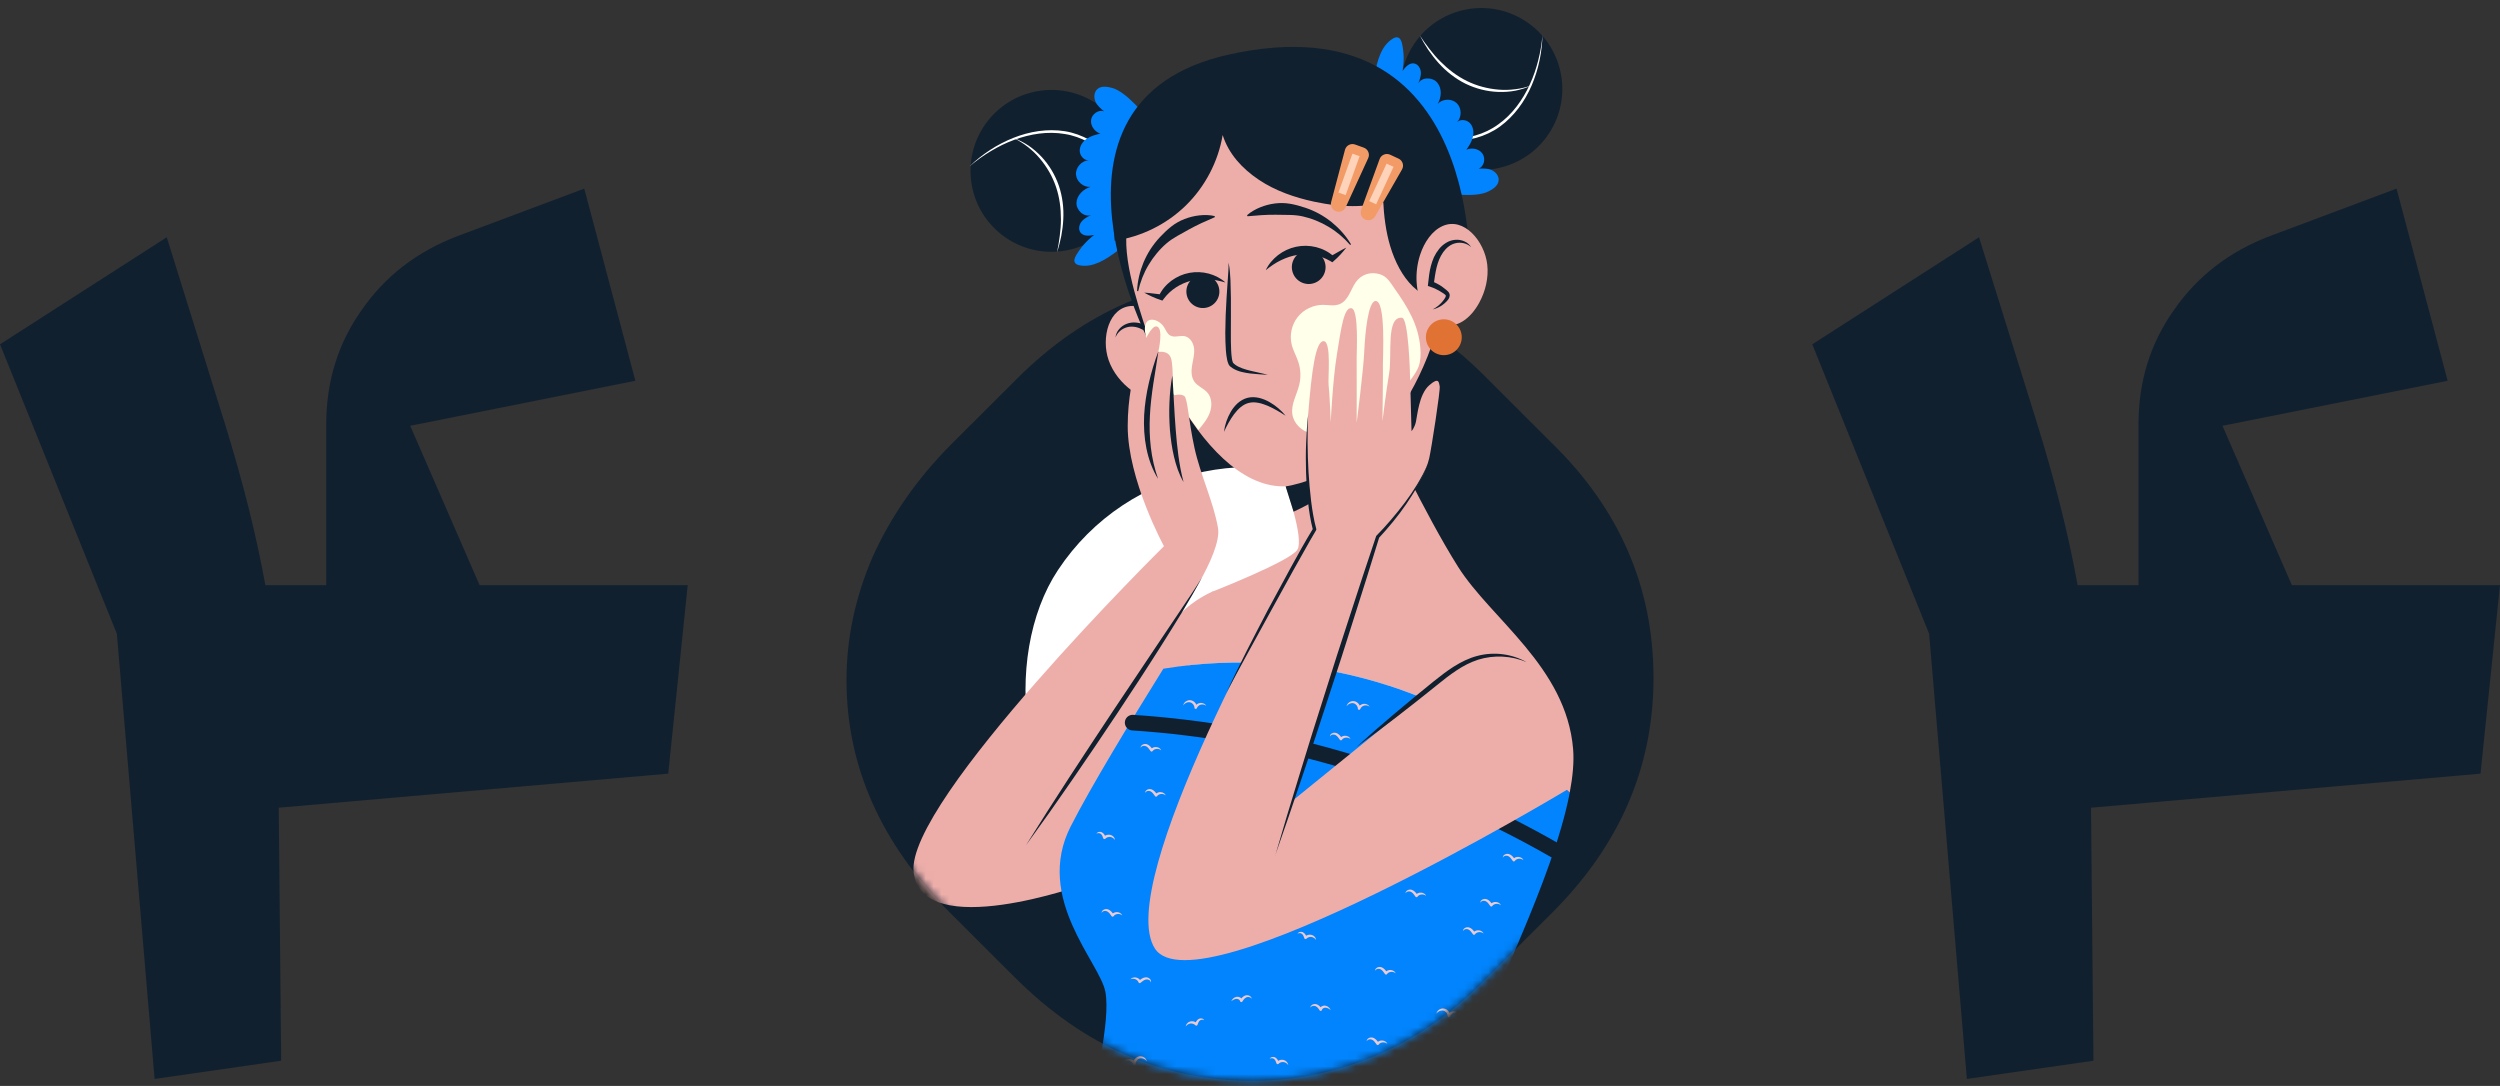 <svg width="320" height="139" viewBox="0 0 320 139" fill="none" xmlns="http://www.w3.org/2000/svg">
<rect x="0" y="0" width="320" height="139" fill="#333333" stroke="none"/>
<path d="M14.957 81.123L0 44.069L21.345 30.368L28.824 54.344C31.109 61.714 32.823 68.564 33.965 74.895H41.755V54.344C41.755 48.843 43.261 43.965 46.274 39.71C49.286 35.35 53.389 32.185 58.582 30.212L74.786 24.141L81.329 48.74L52.506 54.5L61.387 74.895H88.029L85.536 99.027L35.679 103.387L35.991 135.77L19.787 138.106L14.957 81.123Z" fill="#11202F"/>
<path d="M139.839 125.806C134.853 120.824 132.36 115.219 132.36 108.992C132.36 105.982 132.983 103.023 134.23 100.117C135.58 97.107 137.502 94.357 139.994 91.866L144.669 87.195C149.55 82.317 155.211 79.878 161.651 79.878C168.195 79.878 173.856 82.317 178.634 87.195L183.308 91.866C188.19 96.64 190.631 102.297 190.631 108.836C190.631 115.271 188.19 120.928 183.308 125.806L178.634 130.477C176.245 132.968 173.596 134.836 170.688 136.082C167.779 137.327 164.767 137.95 161.651 137.95C155.211 137.95 149.498 135.459 144.513 130.477L139.839 125.806ZM161.651 122.692L175.362 108.992L161.651 95.291L147.94 108.992L161.651 122.692Z" fill="#11202F"/>
<path d="M246.928 81.123L231.971 44.069L253.316 30.368L260.795 54.344C263.08 61.714 264.794 68.564 265.936 74.895H273.726V54.344C273.726 48.843 275.232 43.965 278.245 39.71C281.257 35.35 285.36 32.185 290.553 30.212L306.757 24.141L313.3 48.74L284.477 54.5L293.358 74.895H320L317.507 99.027L267.65 103.387L267.962 135.77L251.758 138.106L246.928 81.123Z" fill="#11202F"/>
<path d="M121.609 116.837C112.771 108.015 108.352 98.092 108.352 87.065C108.352 81.736 109.456 76.498 111.666 71.352C114.06 66.023 117.466 61.153 121.885 56.742L130.171 48.472C138.825 39.835 148.861 35.516 160.277 35.516C171.877 35.516 181.912 39.835 190.383 48.472L198.668 56.742C207.323 65.196 211.65 75.212 211.65 86.789C211.65 98.183 207.323 108.199 198.668 116.837L190.383 125.107C186.148 129.517 181.452 132.825 176.296 135.03C171.141 137.236 165.801 138.338 160.277 138.338C148.861 138.338 138.733 133.928 129.895 125.107L121.609 116.837Z" fill="#11202F"/>
<rect x="151.67" y="48.417" width="58.913" height="58.913" rx="29.457" transform="rotate(33.501 151.67 48.417)" fill="white"/>
<mask id="mask0_5314_8221" style="mask-type:alpha" maskUnits="userSpaceOnUse" x="108" y="-25" width="104" height="164">
<path d="M121.609 116.835C112.771 108.014 108.352 98.09 108.352 87.063C108.352 81.734 109.456 76.496 111.666 71.351C114.06 66.021 117.466 0.935 121.885 -3.476L130.171 -11.745C138.825 -20.383 148.861 -24.702 160.277 -24.702C171.877 -24.702 181.912 -20.383 190.383 -11.745L198.668 -3.476C207.323 4.978 211.65 75.21 211.65 86.788C211.65 98.182 207.323 108.198 198.668 116.835L190.383 125.105C186.148 129.516 181.452 132.824 176.296 135.029C171.141 137.234 165.801 138.337 160.277 138.337C148.861 138.337 138.733 133.926 129.895 125.105L121.609 116.835Z" fill="#11202F"/>
</mask>
<g mask="url(#mask0_5314_8221)">
<path d="M177.812 87.783C186.399 90.571 194.34 95.3 200.921 101.477C201.314 99.411 201.492 97.504 201.358 95.874C200.484 85.373 190.857 79.249 186.627 72.541C182.398 65.833 177.185 54.705 177.185 54.705L164.561 62.262C164.561 62.262 166.94 68.895 166.066 70.356C165.192 71.814 155.128 75.753 155.128 75.753C155.128 75.753 152.366 80.048 148.91 85.598C158.537 84.031 168.538 84.774 177.815 87.786L177.812 87.783Z" fill="#EDAEAA"/>
<path d="M135.86 32.153C141.538 31.45 145.571 26.276 144.868 20.598C144.165 14.919 138.991 10.886 133.313 11.589C127.635 12.293 123.601 17.466 124.305 23.145C125.008 28.823 130.181 32.856 135.86 32.153Z" fill="#11202F"/>
<path d="M124.119 21.27C125.727 19.734 127.621 18.479 129.704 17.649C131.779 16.822 134.08 16.444 136.318 16.797C138.553 17.165 140.632 18.36 142.086 20.084C142.814 20.945 143.394 21.922 143.81 22.965C144.212 24.01 144.459 25.112 144.521 26.224C144.253 24.02 143.348 21.903 141.884 20.265C140.426 18.629 138.425 17.48 136.265 17.149C134.105 16.781 131.864 17.143 129.807 17.905C128.773 18.282 127.778 18.773 126.829 19.344C125.877 19.906 124.978 20.561 124.122 21.273L124.119 21.27Z" fill="white"/>
<path d="M129.734 17.67C130.414 17.901 131.057 18.245 131.66 18.641C132.256 19.05 132.808 19.531 133.305 20.058C134.3 21.12 135.059 22.399 135.536 23.779C136.002 25.165 136.179 26.635 136.101 28.081C136.064 28.805 135.973 29.523 135.839 30.231C135.693 30.937 135.521 31.636 135.293 32.316C135.433 31.614 135.568 30.909 135.649 30.2C135.742 29.495 135.799 28.783 135.799 28.074C135.802 26.657 135.618 25.24 135.162 23.907C134.712 22.574 133.988 21.338 133.077 20.261C132.621 19.721 132.106 19.231 131.544 18.797C130.988 18.354 130.377 17.983 129.73 17.67H129.734Z" fill="white"/>
<path d="M198.827 16.131C201.447 11.044 199.447 4.796 194.36 2.176C189.273 -0.444 183.026 1.556 180.406 6.643C177.786 11.73 179.786 17.977 184.873 20.597C189.959 23.217 196.207 21.217 198.827 16.131Z" fill="#11202F"/>
<path d="M197.441 4.423C197.391 6.646 196.939 8.871 196.055 10.932C195.175 12.986 193.811 14.877 191.979 16.21C190.137 17.53 187.821 18.155 185.576 17.964C184.453 17.868 183.351 17.59 182.324 17.147C181.3 16.694 180.345 16.088 179.518 15.345C181.266 16.713 183.404 17.571 185.598 17.693C187.786 17.821 190.012 17.215 191.776 15.923C193.564 14.656 194.891 12.814 195.809 10.822C196.271 9.824 196.63 8.775 196.898 7.701C197.176 6.63 197.344 5.531 197.447 4.423H197.441Z" fill="white"/>
<path d="M196.017 10.935C195.371 11.25 194.675 11.465 193.966 11.609C193.255 11.743 192.527 11.793 191.8 11.768C190.345 11.721 188.903 11.353 187.589 10.716C186.281 10.067 185.117 9.152 184.146 8.075C183.662 7.539 183.219 6.964 182.81 6.371C182.414 5.769 182.042 5.151 181.721 4.511C182.12 5.107 182.52 5.7 182.966 6.259C183.4 6.824 183.862 7.367 184.365 7.869C185.363 8.875 186.497 9.745 187.761 10.367C189.022 10.991 190.408 11.356 191.816 11.472C192.521 11.531 193.23 11.515 193.935 11.422C194.641 11.344 195.337 11.172 196.014 10.935H196.017Z" fill="white"/>
<path d="M175.959 9.518C176.299 7.791 176.774 5.865 178.275 4.948C178.466 4.832 178.693 4.732 178.912 4.789C179.24 4.873 179.383 5.251 179.458 5.578C179.717 6.724 179.739 7.923 179.524 9.078C179.889 8.581 180.379 8.029 180.988 8.119C181.49 8.194 181.827 8.715 181.868 9.221C181.909 9.727 181.721 10.223 181.537 10.694C181.977 9.836 183.363 9.845 183.978 10.585C184.596 11.325 184.515 12.467 184.025 13.295C184.634 12.627 185.801 12.583 186.457 13.201C187.112 13.822 187.134 14.99 186.5 15.636C186.95 15.208 187.743 15.32 188.164 15.773C188.585 16.226 188.676 16.916 188.532 17.518C188.392 18.12 188.052 18.654 187.696 19.163C188.401 18.86 189.322 19.038 189.759 19.669C190.196 20.299 189.965 21.326 189.25 21.601C189.822 21.548 190.418 21.538 190.942 21.776C191.463 22.013 191.888 22.55 191.826 23.118C191.754 23.767 191.126 24.195 190.546 24.491C188.685 25.44 185.043 24.626 182.957 24.763" fill="#0184FD"/>
<path d="M142.977 32.155C141.56 33.198 139.912 34.3 138.182 33.959C137.961 33.916 137.727 33.838 137.605 33.647C137.421 33.366 137.567 32.989 137.736 32.698C138.32 31.677 139.113 30.779 140.052 30.073C139.45 30.192 138.713 30.27 138.326 29.792C138.004 29.399 138.107 28.784 138.423 28.384C138.735 27.985 139.206 27.747 139.662 27.52C138.757 27.854 137.745 26.911 137.789 25.95C137.833 24.988 138.663 24.198 139.584 23.921C138.685 24.002 137.792 23.246 137.727 22.344C137.661 21.442 138.435 20.568 139.337 20.518C138.719 20.531 138.21 19.913 138.204 19.291C138.198 18.673 138.598 18.105 139.109 17.756C139.621 17.406 140.233 17.244 140.839 17.109C140.115 16.857 139.556 16.101 139.659 15.343C139.762 14.584 140.626 13.982 141.341 14.259C140.882 13.913 140.439 13.514 140.211 12.989C139.987 12.461 140.037 11.778 140.467 11.4C140.957 10.969 141.71 11.079 142.34 11.25C144.354 11.806 146.492 14.868 148.121 16.176" fill="#0184FD"/>
<path d="M141.899 46.086C142.452 47.684 143.588 49.067 144.915 50.025C145.817 50.677 146.831 51.158 147.855 51.27C148.879 51.383 149.912 51.102 150.608 50.381C151.245 49.722 151.561 48.748 151.635 47.746C151.81 45.433 150.752 42.942 149.085 41.213C147.93 40.011 146.41 39.118 144.924 39.159C141.928 39.243 140.919 43.255 141.899 46.083V46.086Z" fill="#EDAEAA"/>
<g style="mix-blend-mode:multiply">
<path d="M150.683 48.236C149.972 48.305 149.235 48.161 148.579 47.831C148.38 47.731 148.164 47.578 148.139 47.35C148.127 47.222 148.177 47.1 148.23 46.988C148.542 46.32 148.963 45.714 149.475 45.202C148.923 44.331 148.361 43.451 147.621 42.749C146.881 42.046 145.936 41.528 144.958 41.544C143.985 41.559 143.014 42.206 142.786 43.195C142.786 43.195 141.899 46.086 145.346 48.536C148.979 51.121 150.683 48.236 150.683 48.236Z" fill="#EDAEAA"/>
</g>
<path d="M142.786 43.192C142.849 42.421 143.461 41.728 144.225 41.444C144.606 41.294 145.037 41.244 145.446 41.291C145.855 41.331 146.257 41.447 146.623 41.625C146.991 41.8 147.331 42.018 147.64 42.271C147.949 42.53 148.224 42.814 148.477 43.114C148.989 43.71 149.385 44.369 149.782 45.005L149.941 45.261L149.735 45.458C149.426 45.748 149.148 46.076 148.904 46.432C148.78 46.607 148.664 46.788 148.558 46.978C148.505 47.072 148.449 47.175 148.424 47.237C148.399 47.306 148.396 47.328 148.408 47.378C148.436 47.484 148.602 47.609 148.795 47.709C148.982 47.809 149.179 47.905 149.382 47.98C149.791 48.127 150.231 48.221 150.687 48.239C150.244 48.342 149.769 48.352 149.307 48.267C149.076 48.224 148.845 48.164 148.624 48.08C148.414 47.993 148.143 47.905 147.959 47.599C147.865 47.447 147.859 47.228 147.906 47.081C147.949 46.928 147.999 46.831 148.043 46.722C148.14 46.507 148.246 46.295 148.361 46.089C148.605 45.68 148.892 45.299 149.22 44.949L149.17 45.399C148.761 44.771 148.349 44.16 147.896 43.601C147.44 43.048 146.922 42.561 146.317 42.224C145.717 41.89 145.021 41.709 144.353 41.865C143.688 42.018 143.052 42.48 142.783 43.198L142.786 43.192Z" fill="#11202F"/>
<path d="M147.776 53.099C148.163 54.307 149.456 54.972 150.664 54.585C151.872 54.198 152.537 52.906 152.149 51.698C151.762 50.49 150.47 49.825 149.262 50.212C148.054 50.599 147.389 51.891 147.776 53.099Z" fill="#64B38F"/>
<path d="M143.943 31.237C145.095 42.733 154.456 63.413 165.144 62.205C178.02 60.754 186.283 42.693 185.134 31.196C183.982 19.7 173.731 11.315 162.235 12.464C150.738 13.616 142.791 19.74 143.943 31.234V31.237Z" fill="#EDAEAA"/>
<path d="M183.337 38.176C181.464 37.63 180.05 36.06 179.116 34.346C177.184 30.794 176.972 26.58 176.988 22.537C174.266 19.637 170.342 17.708 166.434 16.969C162.526 16.229 158.449 16.585 154.638 17.718C152.986 18.208 151.363 18.848 149.921 19.794C146.147 22.263 144.655 25.147 144.209 29.636C143.762 34.124 146.185 40.514 147.458 44.556C147.458 44.556 130.571 12.948 157.241 6.995C190.363 -0.399 188.116 35.975 188.116 35.975L183.34 38.179L183.337 38.176Z" fill="#11202F"/>
<path d="M162.023 34.571C162.364 33.828 162.919 33.185 163.578 32.664C164.243 32.149 165.033 31.771 165.878 31.59C166.724 31.406 167.614 31.421 168.454 31.63C169.293 31.84 170.086 32.242 170.717 32.82L170.286 32.81C170.623 32.639 170.948 32.436 171.291 32.248C171.628 32.052 171.975 31.861 172.334 31.69C172.087 32.002 171.837 32.308 171.566 32.595C171.301 32.888 171.01 33.16 170.707 33.425L170.542 33.572L170.277 33.416C169 32.667 167.505 32.417 166.078 32.629C165.363 32.739 164.658 32.97 163.981 33.3C163.297 33.625 162.657 34.062 162.027 34.574L162.023 34.571Z" fill="#11202F"/>
<path d="M165.424 34.727C165.717 35.882 166.894 36.581 168.049 36.285C169.204 35.991 169.903 34.814 169.606 33.66C169.313 32.505 168.136 31.805 166.981 32.102C165.826 32.395 165.127 33.572 165.424 34.727Z" fill="#11202F"/>
<path d="M156.858 36.16C156.093 35.938 155.35 35.785 154.61 35.751C153.874 35.707 153.15 35.766 152.463 35.938C151.096 36.285 149.841 37.077 148.97 38.236L148.789 38.476L148.583 38.407C148.208 38.282 147.843 38.148 147.493 37.983C147.141 37.827 146.797 37.649 146.457 37.458C146.847 37.477 147.231 37.518 147.609 37.568C147.99 37.608 148.361 37.667 148.729 37.696L148.342 37.867C148.695 37.105 149.257 36.441 149.934 35.935C150.612 35.429 151.411 35.08 152.244 34.924C153.078 34.771 153.933 34.811 154.729 35.023C155.522 35.245 156.265 35.617 156.855 36.157L156.858 36.16Z" fill="#11202F"/>
<path d="M156.058 37.006C156.23 38.161 155.434 39.234 154.279 39.406C153.124 39.578 152.05 38.782 151.879 37.627C151.707 36.472 152.503 35.398 153.658 35.226C154.813 35.055 155.887 35.851 156.058 37.006Z" fill="#11202F"/>
<path d="M172.815 31.352C172.006 30.425 171.073 29.626 170.036 29.021C169.524 28.712 168.988 28.446 168.438 28.228C167.892 28.003 167.327 27.828 166.756 27.7C166.184 27.572 165.601 27.522 165.02 27.513L163.288 27.488C162.707 27.482 162.123 27.501 161.527 27.535C160.931 27.572 160.325 27.632 159.679 27.682L159.623 27.547C160.113 27.113 160.687 26.789 161.293 26.542C161.899 26.293 162.542 26.127 163.194 26.043C163.846 25.959 164.514 25.974 165.164 26.087C165.813 26.202 166.447 26.38 167.065 26.586C167.683 26.792 168.279 27.051 168.847 27.36C169.412 27.672 169.949 28.031 170.448 28.431C171.435 29.239 172.296 30.194 172.93 31.271L172.811 31.356L172.815 31.352Z" fill="#11202F"/>
<path d="M145.545 37.259C145.589 36.01 145.891 34.761 146.375 33.578C146.625 32.992 146.925 32.42 147.274 31.877C147.627 31.337 148.03 30.825 148.476 30.348C148.922 29.873 149.397 29.414 149.912 29.005C150.43 28.596 151.011 28.269 151.626 28.031C152.241 27.797 152.884 27.635 153.536 27.566C154.185 27.495 154.844 27.507 155.484 27.657L155.496 27.8C154.906 28.063 154.344 28.3 153.801 28.55C153.261 28.806 152.737 29.065 152.231 29.346L150.72 30.188C150.215 30.473 149.725 30.794 149.284 31.178C148.841 31.559 148.429 31.983 148.055 32.442C147.674 32.895 147.327 33.385 147.025 33.9C146.4 34.927 145.96 36.072 145.689 37.271L145.545 37.252V37.259Z" fill="#11202F"/>
<path d="M164.566 53.226C164.001 52.52 163.301 51.924 162.499 51.466C162.098 51.235 161.66 51.057 161.195 50.936C160.729 50.83 160.22 50.792 159.724 50.911C159.23 51.029 158.787 51.289 158.423 51.608C158.068 51.936 157.768 52.307 157.538 52.711C157.07 53.512 156.778 54.387 156.666 55.284C157.042 54.469 157.462 53.688 157.974 53.001C158.485 52.325 159.123 51.734 159.88 51.566C160.254 51.471 160.658 51.486 161.062 51.563C161.468 51.633 161.867 51.781 162.265 51.941C163.055 52.284 163.815 52.733 164.569 53.225L164.566 53.226Z" fill="#11202F"/>
<path d="M190.369 33.871C190.56 35.551 190.135 37.29 189.352 38.729C188.821 39.706 188.112 40.577 187.238 41.123C186.364 41.666 185.309 41.859 184.373 41.51C183.514 41.191 182.812 40.449 182.31 39.578C181.151 37.567 181.033 34.864 181.785 32.582C182.31 31 183.293 29.539 184.651 28.933C187.388 27.716 190.032 30.9 190.369 33.868V33.871Z" fill="#EDAEAA"/>
<g style="mix-blend-mode:multiply">
<path d="M183.379 39.605C184.05 39.359 184.652 38.913 185.102 38.329C185.239 38.151 185.364 37.92 185.289 37.705C185.245 37.583 185.149 37.495 185.052 37.417C184.481 36.952 183.838 36.587 183.16 36.347C183.285 35.323 183.41 34.286 183.772 33.334C184.134 32.382 184.768 31.505 185.651 31.099C186.538 30.694 187.689 30.856 188.323 31.649C188.323 31.649 190.371 33.871 188.323 37.57C186.163 41.469 183.379 39.605 183.379 39.605Z" fill="#EDAEAA"/>
</g>
<path d="M188.322 31.649C187.769 31.119 186.995 30.978 186.33 31.125C185.659 31.272 185.113 31.734 184.717 32.295C184.317 32.864 184.061 33.522 183.889 34.218C183.724 34.917 183.615 35.645 183.518 36.388L183.281 36.004C183.727 36.175 184.152 36.397 184.545 36.659C184.738 36.794 184.929 36.94 185.107 37.093C185.194 37.171 185.282 37.24 185.388 37.358C185.491 37.471 185.581 37.671 185.562 37.849C185.528 38.204 185.322 38.398 185.172 38.57C185.01 38.744 184.826 38.897 184.639 39.035C184.258 39.313 183.827 39.506 183.381 39.606C183.783 39.394 184.139 39.122 184.445 38.81C184.598 38.654 184.732 38.482 184.857 38.311C184.985 38.139 185.079 37.952 185.06 37.845C185.051 37.795 185.038 37.777 184.985 37.724C184.935 37.677 184.838 37.611 184.751 37.549C184.573 37.424 184.392 37.312 184.205 37.209C183.833 36.993 183.44 36.819 183.037 36.691L182.766 36.603L182.797 36.307C182.878 35.56 182.953 34.796 183.156 34.037C183.256 33.66 183.381 33.282 183.546 32.917C183.718 32.554 183.93 32.208 184.183 31.893C184.436 31.574 184.745 31.297 185.097 31.084C185.444 30.866 185.856 30.725 186.265 30.697C187.076 30.622 187.929 30.984 188.319 31.652L188.322 31.649Z" fill="#11202F"/>
<path d="M182.622 43.866C183.009 45.074 184.301 45.739 185.509 45.352C186.717 44.965 187.382 43.673 186.995 42.465C186.608 41.257 185.316 40.592 184.108 40.979C182.9 41.366 182.235 42.658 182.622 43.866Z" fill="#E07334"/>
<path d="M157.226 33.622C157.626 34.896 156.686 45.712 157.626 46.651C158.565 47.591 160.597 47.684 162.286 47.978" fill="#EDAEAA"/>
<path d="M157.226 33.622C157.351 33.981 157.385 34.365 157.423 34.74C157.46 35.117 157.479 35.492 157.501 35.87C157.532 36.622 157.551 37.374 157.557 38.126C157.576 39.628 157.545 41.129 157.551 42.621C157.545 43.367 157.551 44.113 157.588 44.85C157.604 45.218 157.632 45.584 157.688 45.93C157.713 46.105 157.76 46.267 157.807 46.389C157.819 46.411 157.829 46.42 157.835 46.442C157.854 46.467 157.891 46.495 157.916 46.523C157.972 46.583 158.038 46.633 158.103 46.682C158.65 47.079 159.377 47.288 160.092 47.463C160.813 47.644 161.559 47.775 162.286 47.981C161.534 47.931 160.785 47.894 160.029 47.806C159.28 47.703 158.503 47.581 157.788 47.141C157.701 47.085 157.613 47.029 157.532 46.957C157.491 46.92 157.451 46.895 157.407 46.848C157.36 46.792 157.31 46.726 157.276 46.667C157.167 46.445 157.114 46.245 157.073 46.049C156.992 45.656 156.948 45.275 156.914 44.894C156.855 44.132 156.845 43.377 156.836 42.621C156.845 41.114 156.905 39.609 157.001 38.111L157.151 35.866C157.182 35.492 157.204 35.117 157.226 34.746C157.242 34.371 157.276 33.997 157.226 33.625V33.622Z" fill="#11202F"/>
<path d="M164.561 62.262C169.355 61.447 174.009 58.388 177.184 54.705C176.129 57.117 174.115 59.718 172.086 61.397C170.058 63.077 167.972 64.4 165.578 65.499" fill="#11202F"/>
<path d="M142.673 30.81C146.085 30.313 149.325 28.709 151.791 26.299C154.254 23.889 155.93 20.683 156.501 17.284C157.275 19.716 158.998 21.576 161.115 23C163.231 24.423 165.694 25.272 168.188 25.812C171.878 26.611 175.873 26.733 179.285 25.122C178.779 21.077 175.917 17.568 172.324 15.639C168.731 13.71 164.52 13.201 160.45 13.442C155.811 13.716 151.051 15.027 147.627 18.171C144.252 21.27 142.37 26.237 142.67 30.81H142.673Z" fill="#11202F"/>
<path d="M174.737 28.1C174.272 27.885 174.047 27.348 174.225 26.864L176.591 20.362C176.791 19.816 177.412 19.56 177.939 19.803L179.013 20.303C179.541 20.546 179.744 21.189 179.457 21.692L176.017 27.694C175.761 28.141 175.205 28.316 174.74 28.1H174.737Z" fill="#F39B67"/>
<path d="M178.37 21.355L177.486 20.944L175.258 25.74L176.142 26.15L178.37 21.355Z" fill="#FFD3B9"/>
<path d="M171.013 27.048C170.529 26.873 170.257 26.358 170.388 25.862L172.158 19.176C172.308 18.614 172.904 18.302 173.451 18.498L174.565 18.898C175.111 19.095 175.373 19.716 175.13 20.243L172.246 26.53C172.03 26.998 171.496 27.223 171.013 27.048Z" fill="#F39B67"/>
<path d="M174.028 19.998L173.111 19.669L171.325 24.646L172.242 24.975L174.028 19.998Z" fill="#FFD3B9"/>
<path d="M171.379 38.96C170.736 39.194 170.027 39.026 169.344 39.022C168.098 39.016 166.865 39.612 166.097 40.589C165.329 41.566 165.039 42.906 165.339 44.114C165.532 44.897 165.954 45.609 166.2 46.377C166.494 47.291 166.531 48.284 166.313 49.217C166.01 50.503 165.229 51.733 165.423 53.038C165.601 54.24 166.644 55.211 167.83 55.476C169.013 55.741 170.283 55.37 171.263 54.652C171.797 54.258 172.343 53.74 173.005 53.8C173.714 53.862 174.173 54.564 174.803 54.895C175.63 55.332 176.695 55.067 177.413 54.468C178.131 53.868 178.558 52.994 178.892 52.12C179.223 51.246 179.482 50.338 179.95 49.526C180.466 48.637 181.227 47.881 181.583 46.917C181.845 46.205 181.864 45.425 181.814 44.666C181.602 41.604 180.191 39.325 178.474 36.897C177.962 36.172 177.556 35.401 176.664 35.114C175.431 34.721 174.223 35.114 173.505 36.172C172.865 37.109 172.571 38.529 171.391 38.963L171.379 38.96Z" fill="#FFFFEA"/>
<path d="M153.384 55.045C153.964 54.358 154.554 53.653 154.86 52.81C155.166 51.967 155.135 50.94 154.551 50.26C154.077 49.71 153.315 49.454 152.89 48.868C152.469 48.284 152.469 47.497 152.584 46.789C152.7 46.077 152.909 45.368 152.847 44.654C152.784 43.936 152.353 43.183 151.648 43.033C151.036 42.906 150.346 43.252 149.797 42.952C149.413 42.743 149.244 42.291 149.023 41.916C148.345 40.78 146.519 40.343 146.541 42.1C146.557 43.533 147.621 45.378 148.208 46.667C148.901 48.19 149.691 49.67 150.574 51.093C150.818 51.486 153.412 55.026 153.39 55.048L153.384 55.045Z" fill="#FFFFEA"/>
<path d="M150.697 78.993C150.697 78.993 156.484 70.892 155.903 67.565C155.323 64.237 153.656 60.816 152.894 57.33C152.129 53.846 152.023 51.027 151.599 50.703C151.059 50.294 150.079 50.662 150.079 50.662C150.079 50.662 150.247 46.866 149.879 45.824C149.51 44.781 148.256 45.059 148.256 45.059C148.256 45.059 149.036 41.8 147.971 41.781C146.907 41.763 144.357 47.659 144.347 54.533C144.338 61.406 148.986 69.912 148.986 69.912C148.986 69.912 115.907 102.585 116.944 111.64C117.98 120.693 138.804 113.182 138.804 113.182C138.804 113.182 158.119 74.385 155.135 75.749C152.151 77.114 150.706 78.993 150.706 78.993H150.697Z" fill="#EDAEAA"/>
<path d="M150.057 48.096C150.151 49.251 150.204 50.396 150.266 51.539C150.335 52.681 150.391 53.821 150.488 54.957C150.572 56.093 150.688 57.223 150.838 58.35C150.997 59.477 151.193 60.594 151.499 61.709C150.906 60.71 150.538 59.583 150.27 58.453C149.998 57.32 149.848 56.165 149.748 55.01C149.667 53.855 149.639 52.697 149.689 51.539C149.736 50.384 149.842 49.232 150.054 48.093L150.057 48.096Z" fill="#11202F"/>
<path d="M148.273 44.984C148.08 46.367 147.833 47.734 147.627 49.098C147.427 50.465 147.253 51.826 147.19 53.194C147.112 54.558 147.15 55.925 147.309 57.283C147.471 58.641 147.774 59.98 148.236 61.3C147.496 60.111 147.015 58.759 146.737 57.373C146.457 55.987 146.385 54.564 146.45 53.153C146.531 51.745 146.741 50.35 147.059 48.989C147.374 47.625 147.777 46.289 148.267 44.981L148.273 44.984Z" fill="#11202F"/>
<path d="M153.842 73.939C152.231 76.957 150.399 79.854 148.576 82.745C146.749 85.635 144.873 88.495 142.985 91.344C141.09 94.188 139.18 97.026 137.235 99.838C135.3 102.657 133.324 105.447 131.311 108.213C134.928 102.407 138.69 96.698 142.467 91.001L148.17 82.479L151.029 78.225C151.984 76.808 152.943 75.394 153.838 73.939H153.842Z" fill="#11202F"/>
<path d="M177.813 87.783C168.536 84.771 158.535 84.028 148.908 85.595C144.75 92.275 139.591 100.771 137.043 105.791C132.377 114.977 140.755 123.146 141.485 126.936C142.216 130.729 139.881 139.743 139.881 139.743H192.9C192.9 139.743 190.711 133.644 190.421 131.019C190.174 128.799 198.777 112.736 200.925 101.474C194.345 95.296 186.401 90.57 177.816 87.78L177.813 87.783Z" fill="#0184FD"/>
<path d="M143.829 135.942C143.967 135.689 144.276 135.526 144.597 135.551C144.919 135.579 145.218 135.795 145.349 136.104L145.04 136.163C145.031 135.692 145.399 135.27 145.855 135.208C146.314 135.152 146.745 135.48 146.798 135.876C146.589 135.548 146.205 135.405 145.902 135.483C145.599 135.558 145.365 135.86 145.359 136.16V136.169C145.359 136.257 145.284 136.329 145.197 136.325C145.131 136.325 145.072 136.282 145.05 136.222C144.972 136.016 144.784 135.839 144.557 135.779C144.329 135.717 144.051 135.767 143.826 135.938L143.829 135.942Z" fill="#EBCBD1"/>
<path d="M144.688 125.36C144.831 125.151 145.131 125.067 145.393 125.116C145.655 125.163 145.93 125.341 146.03 125.632L145.771 125.56C145.886 125.454 146.011 125.347 146.161 125.26C146.304 125.17 146.482 125.107 146.663 125.095C146.86 125.088 147.041 125.163 147.172 125.285C147.303 125.404 147.381 125.603 147.313 125.756C147.294 125.594 147.185 125.488 147.066 125.429C146.947 125.369 146.81 125.344 146.695 125.372C146.439 125.419 146.22 125.613 145.983 125.803L145.977 125.809C145.908 125.866 145.808 125.853 145.755 125.784C145.743 125.769 145.733 125.75 145.727 125.731C145.674 125.563 145.524 125.416 145.331 125.341C145.14 125.263 144.906 125.248 144.688 125.357V125.36Z" fill="#EBCBD1"/>
<path d="M157.596 128.159C157.708 127.913 157.917 127.679 158.232 127.604C158.392 127.566 158.56 127.591 158.713 127.663C158.863 127.732 159 127.875 159.047 128.06L158.748 128.016C158.822 127.882 158.919 127.757 159.035 127.644C159.153 127.538 159.3 127.441 159.469 127.404C159.643 127.363 159.815 127.395 159.959 127.473C160.099 127.551 160.215 127.697 160.215 127.85C160.14 127.722 160.018 127.654 159.896 127.629C159.775 127.601 159.647 127.613 159.547 127.657C159.331 127.751 159.166 127.953 159.032 128.181L159.025 128.191C158.979 128.266 158.882 128.291 158.804 128.247C158.763 128.222 158.735 128.181 158.729 128.138C158.698 127.978 158.479 127.844 158.27 127.854C158.045 127.86 157.814 127.994 157.596 128.159Z" fill="#EBCBD1"/>
<path d="M151.77 131.397C151.795 131.11 152.029 130.832 152.344 130.745C152.659 130.657 153.021 130.757 153.246 131.01L152.971 131.072C153.046 130.838 153.177 130.57 153.433 130.426C153.564 130.351 153.714 130.339 153.848 130.367C153.983 130.395 154.108 130.489 154.142 130.61C153.951 130.451 153.702 130.517 153.571 130.632C153.427 130.76 153.346 130.957 153.283 131.169C153.258 131.256 153.168 131.303 153.081 131.278C153.052 131.269 153.027 131.256 153.009 131.235H153.006C152.856 131.075 152.622 130.985 152.397 131.007C152.169 131.032 151.932 131.163 151.77 131.394V131.397Z" fill="#EBCBD1"/>
<path d="M186.835 129.82C186.61 129.649 186.332 129.595 186.105 129.661C185.877 129.723 185.689 129.901 185.611 130.104C185.58 130.185 185.49 130.229 185.405 130.198C185.343 130.173 185.302 130.117 185.302 130.051V130.042C185.296 129.742 185.062 129.439 184.759 129.364C184.456 129.286 184.072 129.43 183.863 129.758C183.919 129.361 184.35 129.034 184.806 129.09C185.262 129.152 185.63 129.574 185.621 130.045L185.312 129.986C185.443 129.674 185.746 129.461 186.064 129.433C186.385 129.408 186.694 129.57 186.832 129.823L186.835 129.82Z" fill="#EBCBD1"/>
<path d="M175.335 90.474C175.11 90.302 174.832 90.249 174.605 90.315C174.377 90.377 174.189 90.555 174.111 90.758C174.08 90.839 173.99 90.883 173.905 90.852C173.843 90.827 173.802 90.771 173.802 90.705V90.696C173.796 90.396 173.562 90.093 173.259 90.018C172.956 89.94 172.572 90.084 172.363 90.412C172.419 90.015 172.85 89.687 173.306 89.744C173.762 89.806 174.13 90.227 174.121 90.699L173.812 90.639C173.943 90.327 174.246 90.115 174.564 90.087C174.885 90.062 175.194 90.224 175.332 90.477L175.335 90.474Z" fill="#EBCBD1"/>
<path d="M154.423 90.358C154.198 90.187 153.92 90.134 153.692 90.199C153.465 90.261 153.277 90.439 153.199 90.642C153.168 90.724 153.077 90.767 152.993 90.736C152.931 90.711 152.89 90.655 152.89 90.589V90.58C152.884 90.28 152.65 89.978 152.347 89.903C152.044 89.825 151.66 89.968 151.451 90.296C151.507 89.9 151.938 89.572 152.394 89.628C152.85 89.69 153.218 90.112 153.209 90.583L152.9 90.524C153.031 90.212 153.333 89.999 153.652 89.971C153.973 89.946 154.282 90.109 154.42 90.361L154.423 90.358Z" fill="#EBCBD1"/>
<path d="M178.65 124.592C178.466 124.426 178.238 124.383 178.032 124.404C177.826 124.426 177.642 124.529 177.545 124.676C177.498 124.751 177.398 124.77 177.326 124.723C177.308 124.71 177.295 124.698 177.283 124.682L177.276 124.673C177.098 124.423 176.939 124.18 176.705 124.064C176.602 124.008 176.465 123.992 176.334 124.017C176.203 124.046 176.071 124.117 176.009 124.267C175.984 124.102 176.112 123.93 176.271 123.849C176.43 123.765 176.624 123.743 176.811 123.802C176.986 123.861 177.136 123.971 177.251 124.095C177.37 124.22 177.464 124.355 177.548 124.489H177.279C177.457 124.233 177.766 124.133 178.032 124.161C178.3 124.186 178.565 124.345 178.647 124.586L178.65 124.592Z" fill="#EBCBD1"/>
<path d="M170.939 112.555C170.755 112.39 170.527 112.346 170.321 112.368C170.115 112.39 169.931 112.493 169.834 112.639C169.787 112.714 169.687 112.733 169.615 112.686C169.597 112.674 169.584 112.661 169.572 112.646L169.565 112.636C169.387 112.386 169.228 112.143 168.994 112.027C168.891 111.971 168.754 111.956 168.623 111.984C168.492 112.012 168.36 112.084 168.298 112.233C168.273 112.068 168.401 111.896 168.56 111.815C168.719 111.731 168.913 111.709 169.1 111.768C169.275 111.828 169.425 111.937 169.54 112.062C169.659 112.187 169.753 112.321 169.834 112.455H169.565C169.743 112.199 170.052 112.099 170.318 112.127C170.586 112.152 170.851 112.311 170.933 112.552L170.939 112.555Z" fill="#EBCBD1"/>
<path d="M189.91 119.504C189.725 119.339 189.498 119.295 189.291 119.317C189.085 119.339 188.901 119.442 188.805 119.588C188.758 119.663 188.658 119.682 188.586 119.635C188.567 119.623 188.555 119.61 188.542 119.595L188.536 119.585C188.358 119.335 188.199 119.092 187.965 118.976C187.862 118.92 187.724 118.905 187.593 118.933C187.462 118.961 187.331 119.033 187.269 119.182C187.244 119.017 187.372 118.845 187.531 118.767C187.69 118.683 187.884 118.661 188.071 118.72C188.246 118.78 188.396 118.889 188.511 119.014C188.63 119.139 188.723 119.273 188.808 119.407H188.539C188.717 119.151 189.026 119.051 189.291 119.079C189.56 119.104 189.825 119.264 189.906 119.504H189.91Z" fill="#EBCBD1"/>
<path d="M192.122 115.883C191.938 115.717 191.71 115.673 191.504 115.695C191.298 115.717 191.114 115.82 191.017 115.967C190.971 116.042 190.871 116.061 190.799 116.014C190.78 116.001 190.768 115.989 190.755 115.973L190.749 115.964C190.571 115.714 190.412 115.471 190.178 115.355C190.075 115.299 189.937 115.283 189.806 115.308C189.675 115.336 189.544 115.408 189.482 115.558C189.457 115.393 189.585 115.221 189.744 115.143C189.903 115.059 190.097 115.037 190.284 115.096C190.459 115.155 190.609 115.265 190.724 115.389C190.843 115.514 190.936 115.648 191.021 115.783H190.752C190.93 115.527 191.239 115.427 191.504 115.455C191.773 115.48 192.038 115.639 192.119 115.879L192.122 115.883Z" fill="#EBCBD1"/>
<path d="M182.552 114.684C182.368 114.519 182.14 114.475 181.934 114.497C181.728 114.519 181.544 114.622 181.447 114.769C181.4 114.844 181.3 114.862 181.229 114.815C181.21 114.803 181.197 114.79 181.185 114.775L181.179 114.766C181.001 114.516 180.842 114.272 180.607 114.157C180.504 114.101 180.367 114.085 180.236 114.11C180.105 114.138 179.974 114.21 179.911 114.36C179.886 114.194 180.014 114.023 180.174 113.945C180.333 113.86 180.526 113.838 180.714 113.898C180.888 113.957 181.038 114.066 181.154 114.191C181.272 114.316 181.366 114.45 181.447 114.584H181.179C181.353 114.329 181.666 114.229 181.931 114.257C182.199 114.282 182.465 114.441 182.546 114.681L182.552 114.684Z" fill="#EBCBD1"/>
<path d="M195.005 110.111C194.821 109.946 194.593 109.902 194.387 109.924C194.181 109.946 193.997 110.049 193.9 110.195C193.853 110.27 193.754 110.289 193.682 110.242C193.663 110.23 193.651 110.217 193.638 110.202L193.632 110.192C193.454 109.943 193.295 109.699 193.061 109.584C192.958 109.527 192.82 109.512 192.689 109.537C192.558 109.565 192.427 109.637 192.364 109.786C192.339 109.621 192.467 109.449 192.627 109.371C192.786 109.287 192.979 109.265 193.167 109.325C193.341 109.384 193.491 109.493 193.607 109.618C193.725 109.743 193.819 109.877 193.903 110.011H193.635C193.813 109.755 194.122 109.655 194.387 109.683C194.656 109.708 194.921 109.868 195.002 110.108L195.005 110.111Z" fill="#EBCBD1"/>
<path d="M143.654 117.181C143.47 117.016 143.242 116.972 143.036 116.994C142.83 117.016 142.645 117.119 142.549 117.266C142.502 117.341 142.402 117.359 142.33 117.313C142.311 117.3 142.299 117.288 142.286 117.272L142.28 117.263C142.102 117.013 141.943 116.769 141.709 116.654C141.606 116.598 141.469 116.582 141.338 116.607C141.206 116.635 141.075 116.707 141.013 116.857C140.988 116.691 141.116 116.52 141.275 116.442C141.434 116.357 141.628 116.335 141.815 116.395C141.99 116.454 142.14 116.563 142.255 116.688C142.374 116.813 142.468 116.947 142.552 117.082H142.283C142.461 116.826 142.77 116.726 143.036 116.754C143.304 116.779 143.569 116.938 143.651 117.178L143.654 117.181Z" fill="#EBCBD1"/>
<path d="M177.581 133.616C177.397 133.45 177.169 133.407 176.963 133.428C176.757 133.45 176.573 133.553 176.476 133.7C176.43 133.775 176.33 133.794 176.258 133.747C176.239 133.734 176.227 133.722 176.214 133.706L176.208 133.697C176.03 133.447 175.871 133.204 175.637 133.088C175.534 133.032 175.396 133.016 175.265 133.041C175.134 133.069 175.003 133.141 174.941 133.291C174.916 133.126 175.044 132.954 175.203 132.873C175.362 132.789 175.556 132.767 175.743 132.826C175.918 132.885 176.067 132.995 176.183 133.119C176.302 133.244 176.395 133.378 176.48 133.513H176.211C176.389 133.257 176.698 133.157 176.963 133.185C177.232 133.21 177.497 133.369 177.578 133.609L177.581 133.616Z" fill="#EBCBD1"/>
<path d="M170.338 129.289C170.122 129.124 169.888 128.99 169.663 128.983C169.454 128.977 169.236 129.111 169.205 129.267C169.189 129.355 169.105 129.411 169.017 129.395C168.97 129.386 168.933 129.358 168.908 129.321L168.902 129.311C168.768 129.083 168.602 128.88 168.387 128.787C168.287 128.743 168.159 128.731 168.037 128.759C167.915 128.784 167.794 128.852 167.719 128.98C167.719 128.827 167.831 128.684 167.975 128.603C168.118 128.525 168.293 128.493 168.465 128.534C168.63 128.571 168.777 128.665 168.899 128.774C169.014 128.887 169.111 129.012 169.186 129.146L168.886 129.189C168.936 129.005 169.07 128.865 169.22 128.793C169.37 128.721 169.539 128.696 169.701 128.734C170.013 128.809 170.225 129.043 170.338 129.289Z" fill="#EBCBD1"/>
<path d="M168.463 120.315C168.301 120.084 168.063 119.95 167.836 119.928C167.608 119.906 167.377 119.994 167.227 120.15H167.224C167.161 120.219 167.058 120.219 166.996 120.159C166.974 120.141 166.962 120.116 166.952 120.088C166.89 119.875 166.809 119.679 166.665 119.551C166.531 119.438 166.281 119.37 166.094 119.529C166.128 119.407 166.256 119.316 166.387 119.285C166.521 119.257 166.671 119.27 166.802 119.345C167.061 119.488 167.189 119.757 167.264 119.991L166.99 119.928C167.217 119.679 167.576 119.576 167.892 119.663C168.207 119.75 168.441 120.025 168.466 120.315H168.463Z" fill="#EBCBD1"/>
<path d="M148.642 96.049C148.458 95.884 148.23 95.84 148.024 95.862C147.818 95.884 147.634 95.987 147.537 96.133C147.49 96.208 147.39 96.227 147.318 96.18C147.3 96.168 147.287 96.155 147.275 96.14L147.269 96.13C147.091 95.88 146.931 95.637 146.697 95.522C146.594 95.465 146.457 95.45 146.326 95.475C146.195 95.503 146.064 95.575 146.001 95.725C145.976 95.559 146.104 95.387 146.263 95.309C146.423 95.225 146.616 95.203 146.803 95.263C146.978 95.322 147.128 95.431 147.244 95.556C147.362 95.681 147.456 95.815 147.54 95.949H147.272C147.45 95.693 147.759 95.593 148.024 95.621C148.292 95.646 148.558 95.806 148.639 96.046L148.642 96.049Z" fill="#EBCBD1"/>
<path d="M149.218 101.821C149.034 101.655 148.806 101.611 148.6 101.633C148.394 101.655 148.21 101.758 148.113 101.905C148.066 101.98 147.966 101.999 147.895 101.952C147.876 101.939 147.863 101.927 147.851 101.911L147.845 101.902C147.667 101.652 147.508 101.409 147.273 101.293C147.17 101.237 147.033 101.221 146.902 101.249C146.771 101.277 146.64 101.349 146.577 101.499C146.552 101.334 146.68 101.162 146.84 101.081C146.999 100.997 147.192 100.975 147.38 101.034C147.554 101.093 147.704 101.203 147.82 101.327C147.938 101.452 148.032 101.586 148.116 101.721H147.848C148.026 101.465 148.335 101.365 148.6 101.393C148.869 101.418 149.134 101.577 149.215 101.817L149.218 101.821Z" fill="#EBCBD1"/>
<path d="M172.874 94.607C172.69 94.441 172.462 94.398 172.256 94.419C172.05 94.441 171.866 94.544 171.769 94.691C171.723 94.766 171.623 94.785 171.551 94.738C171.532 94.725 171.52 94.713 171.507 94.697L171.501 94.688C171.323 94.438 171.164 94.195 170.93 94.079C170.827 94.023 170.689 94.007 170.558 94.032C170.427 94.061 170.296 94.132 170.234 94.282C170.209 94.117 170.337 93.945 170.496 93.867C170.655 93.783 170.849 93.761 171.036 93.82C171.211 93.879 171.36 93.989 171.476 94.114C171.595 94.238 171.688 94.373 171.772 94.507H171.504C171.682 94.251 171.991 94.151 172.256 94.179C172.525 94.204 172.79 94.363 172.871 94.604L172.874 94.607Z" fill="#EBCBD1"/>
<path d="M142.721 107.517C142.558 107.286 142.321 107.152 142.093 107.13C141.865 107.108 141.635 107.196 141.485 107.352H141.482C141.419 107.42 141.316 107.42 141.254 107.361C141.232 107.342 141.219 107.317 141.21 107.289C141.148 107.077 141.066 106.88 140.923 106.752C140.789 106.64 140.539 106.571 140.352 106.73C140.386 106.609 140.514 106.518 140.645 106.487C140.779 106.459 140.929 106.471 141.06 106.546C141.319 106.69 141.447 106.958 141.522 107.192L141.247 107.13C141.475 106.88 141.834 106.777 142.15 106.865C142.465 106.952 142.699 107.227 142.724 107.517H142.721Z" fill="#EBCBD1"/>
<path d="M164.896 136.329C164.73 136.095 164.496 135.964 164.268 135.942C164.04 135.92 163.809 136.008 163.66 136.164H163.657C163.594 136.232 163.491 136.232 163.429 136.173C163.407 136.154 163.394 136.129 163.385 136.101C163.323 135.889 163.241 135.692 163.098 135.564C162.964 135.452 162.714 135.383 162.523 135.542C162.558 135.421 162.686 135.33 162.817 135.299C162.951 135.271 163.101 135.283 163.232 135.358C163.491 135.502 163.619 135.77 163.694 136.004L163.419 135.942C163.647 135.692 164.006 135.589 164.321 135.677C164.637 135.764 164.871 136.039 164.896 136.329Z" fill="#EBCBD1"/>
<path d="M144.98 92.497C163.9 93.739 182.517 99.361 198.957 108.803" stroke="#11202F" stroke-width="2" stroke-linecap="round" stroke-linejoin="round"/>
<path d="M188.066 84.14L165.554 102.395L176.351 68.723H176.342C178.28 66.685 182.17 61.965 182.941 58.65C183.212 57.483 184.389 49.882 184.28 49.445C184.171 49.008 184.227 48.174 182.925 49.332C181.624 50.49 181.418 53.194 181.24 53.986C181.062 54.779 180.675 55.185 180.675 55.185C180.675 55.185 180.509 49.295 180.494 48.396C180.478 47.5 180.272 40.73 179.451 40.667C177.372 40.511 178.215 45.399 177.809 47.787C177.431 50.025 176.951 53.927 176.951 53.927C176.951 53.927 177.041 47.459 177.013 46.654C176.985 45.849 177.425 38.435 176.061 38.526C175.134 38.588 174.734 42.496 174.622 45.031C174.516 47.41 173.654 54.127 173.654 54.127C173.654 54.127 173.667 46.298 173.654 45.743C173.642 45.187 173.957 39.631 172.989 39.453C172.025 39.278 171.666 41.997 171.12 45.387C170.573 48.777 170.336 54.043 170.336 54.043C170.336 54.043 170.171 50.032 170.062 49.289C169.952 48.546 170.461 43.689 169.428 43.667C168.395 43.645 167.898 47.431 167.446 53.022C167.015 58.338 167.408 64.687 168.27 67.746C164.293 74.142 142.511 113.173 147.824 121.408C153.137 129.642 200.643 101.049 200.643 101.049" fill="#EDAEAA"/>
<path d="M167.442 53.031C167.389 54.264 167.361 55.497 167.373 56.73C167.392 57.963 167.414 59.193 167.492 60.42C167.56 61.65 167.679 62.873 167.819 64.094C167.969 65.311 168.163 66.525 168.481 67.696C168.5 67.758 168.487 67.824 168.456 67.877C167.947 68.717 167.464 69.585 166.98 70.449L165.522 73.04C164.554 74.772 163.596 76.508 162.65 78.25L159.788 83.466C158.836 85.205 157.89 86.95 156.963 88.704C157.787 86.9 158.667 85.12 159.56 83.347C160.462 81.581 161.37 79.817 162.294 78.059C163.228 76.308 164.174 74.563 165.126 72.822C166.078 71.08 167.036 69.347 168.079 67.64L168.054 67.821C167.732 66.607 167.551 65.377 167.414 64.144C167.273 62.911 167.214 61.675 167.173 60.439C167.142 59.203 167.13 57.966 167.183 56.73C167.233 55.494 167.308 54.261 167.448 53.034L167.442 53.031Z" fill="#11202F"/>
<path d="M163.209 109.571C164.208 106.138 165.238 102.71 166.293 99.295L167.873 94.17L169.493 89.057L171.113 83.944L172.774 78.843C173.882 75.444 174.984 72.041 176.135 68.658L176.151 68.608L176.182 68.573C177.484 67.244 178.692 65.823 179.813 64.338C180.371 63.592 180.899 62.824 181.383 62.028C181.863 61.228 182.313 60.411 182.684 59.552C182.038 61.31 181.08 62.942 180.025 64.49C178.97 66.042 177.762 67.487 176.491 68.87L176.541 68.786C175.502 72.207 174.416 75.615 173.336 79.021L171.712 84.134L170.049 89.231L168.385 94.329L166.684 99.414C165.55 102.807 164.389 106.187 163.203 109.562L163.209 109.571Z" fill="#11202F"/>
<path d="M195.424 84.761C193.449 83.915 191.214 83.819 189.225 84.434C188.232 84.752 187.296 85.236 186.422 85.823C185.542 86.403 184.708 87.062 183.878 87.739C182.205 89.082 180.529 90.421 178.824 91.729C177.129 93.046 175.406 94.329 173.658 95.581C175.25 94.135 176.867 92.721 178.509 91.342C180.148 89.953 181.808 88.595 183.475 87.243C184.315 86.575 185.17 85.901 186.094 85.317C187.018 84.74 188.014 84.237 189.088 83.959C191.223 83.385 193.558 83.694 195.424 84.765V84.761Z" fill="#11202F"/>
</g>
</svg>
